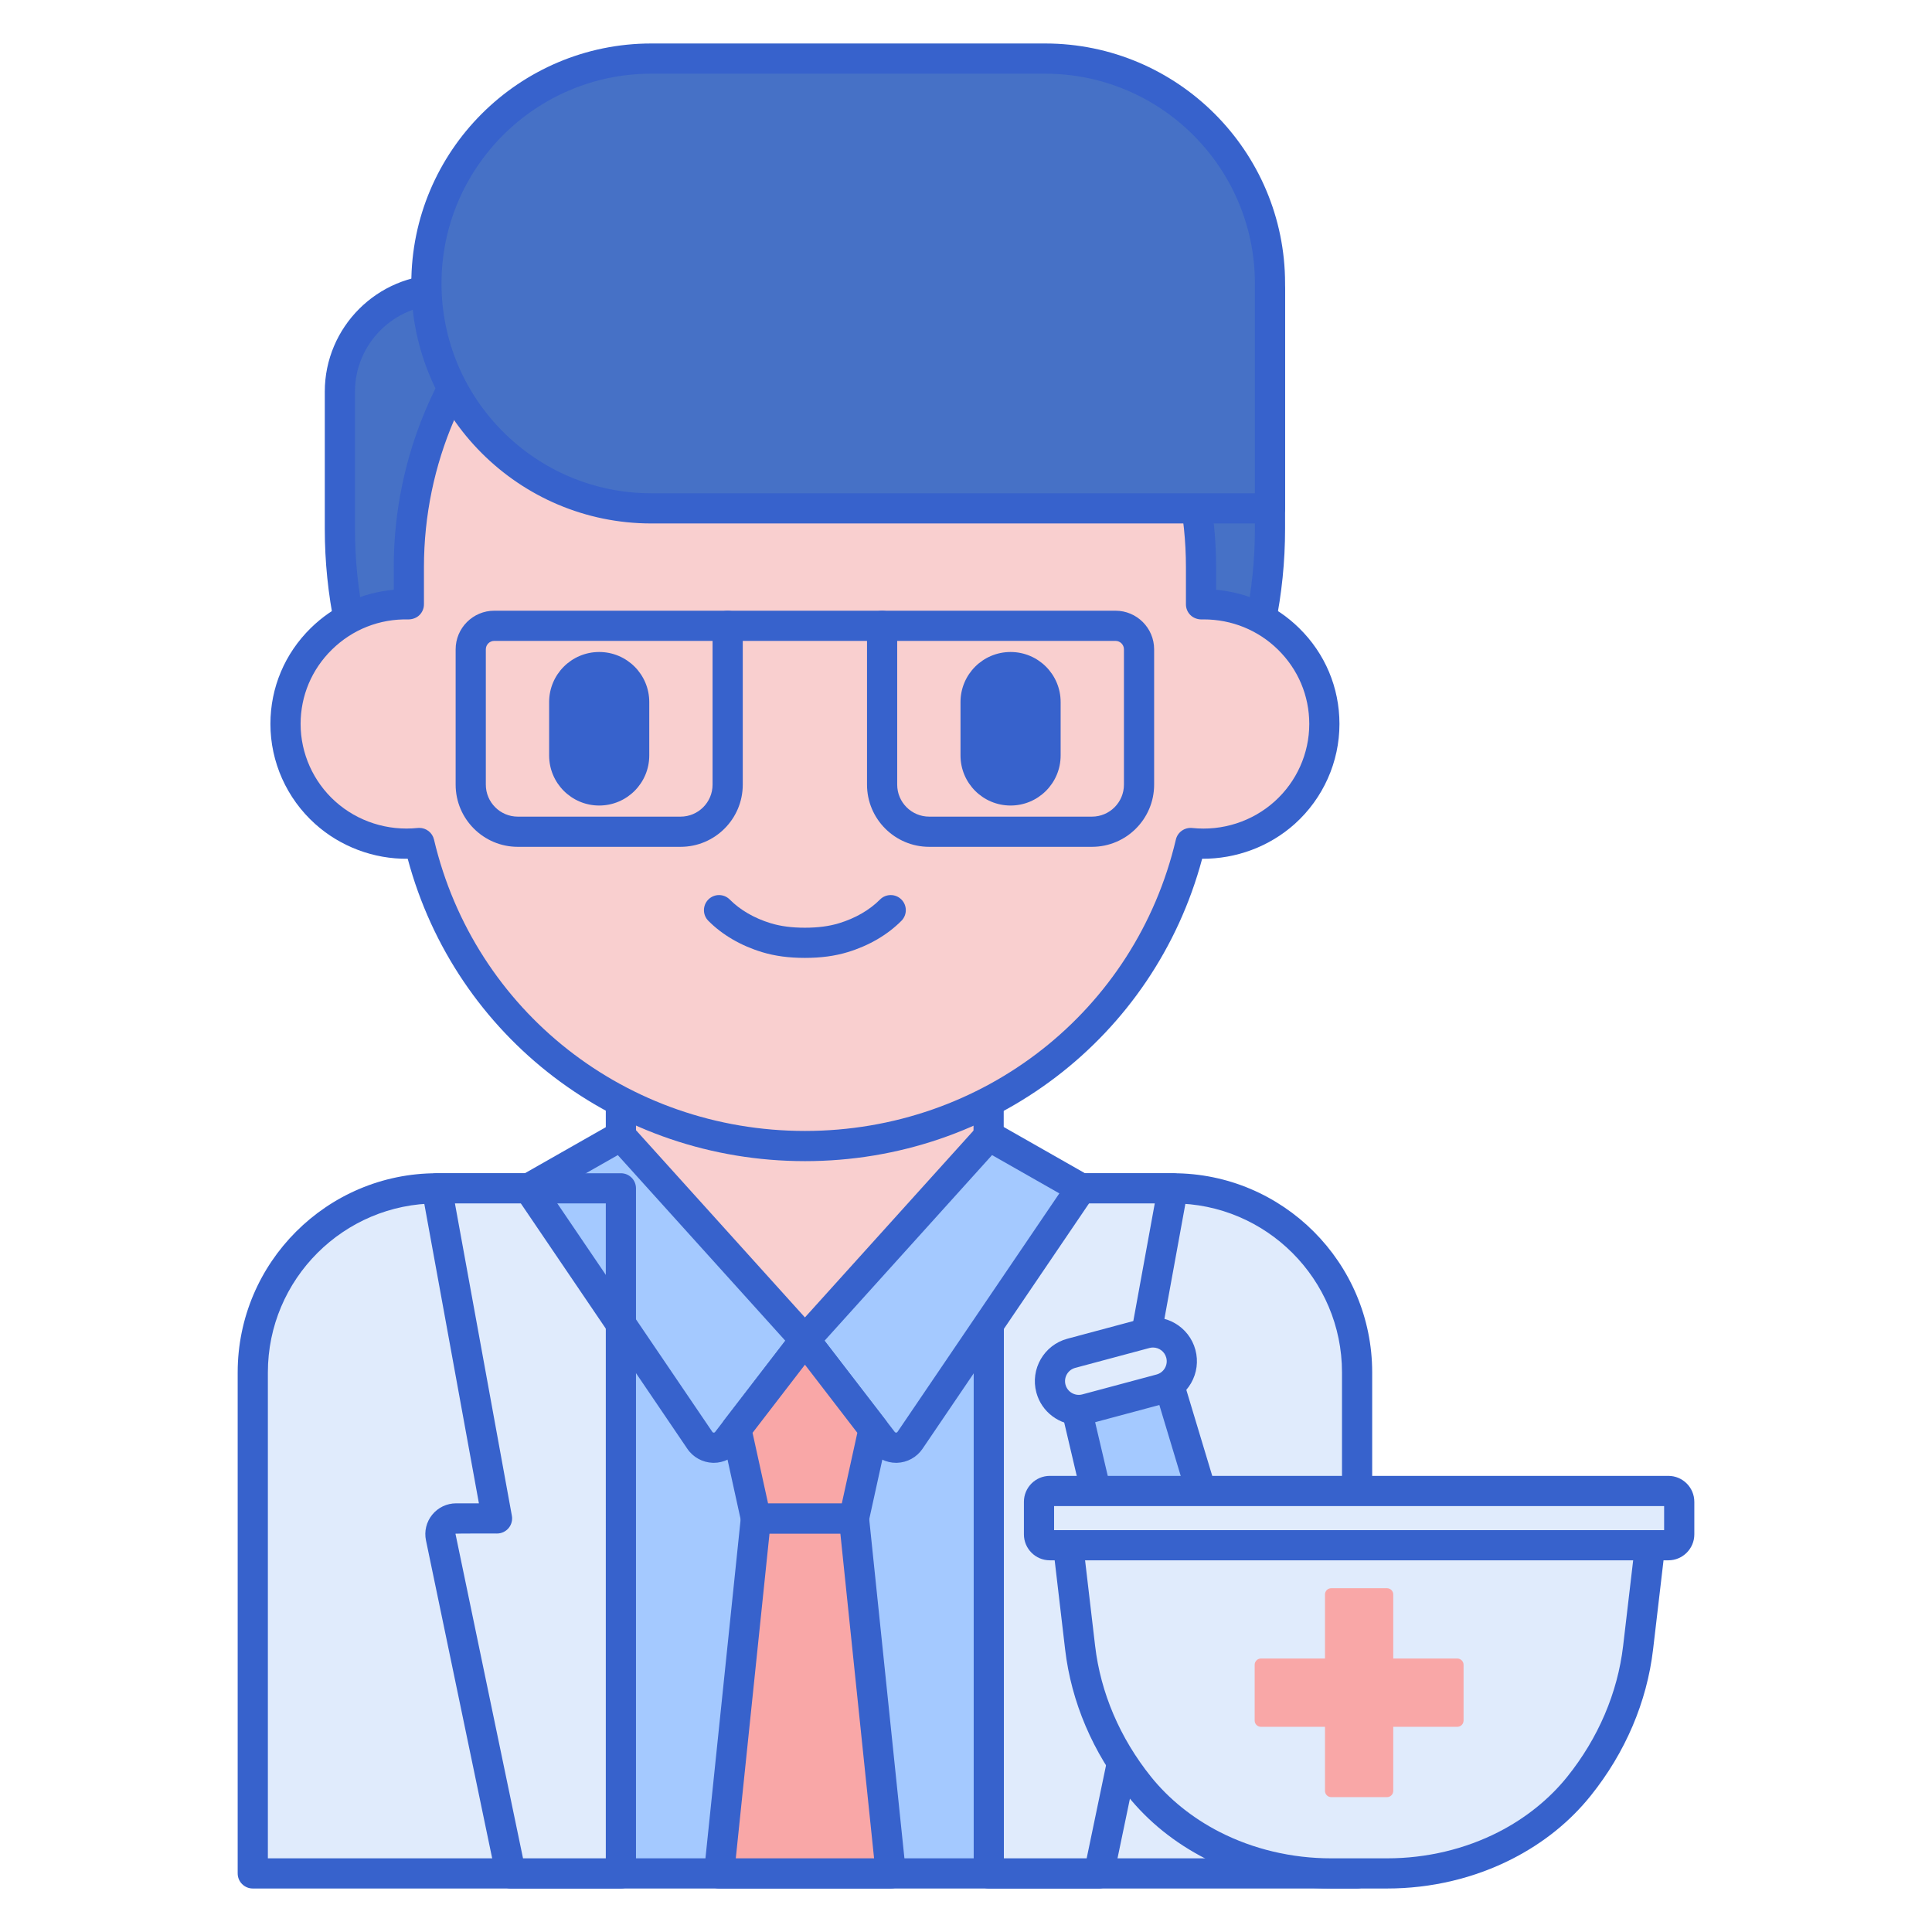 <svg id="Layer_1" enable-background="new 0 0 256 256" height="512" viewBox="0 0 256 256" width="512" xmlns="http://www.w3.org/2000/svg"><g><g><g><g><g><g><path d="m155.434 157.461h-97.552c-13.469 0-24.388 10.919-24.388 24.388v43.151 23.236h146.328v-23.236-43.151c0-13.469-10.919-24.388-24.388-24.388z" fill="#e0ebfc"/></g></g></g></g><g><g><g><g><path d="m131.02 175.436h-22.453l-1.909 2.115-1.909-2.115h-22.477v72.801h48.748z" fill="#a4c9ff"/></g></g></g></g><g><g><g><g><path d="m82.272 139.613-.001 10.91 24.387 27.028 24.386-27.028-.047-10.91z" fill="#f9cfcf"/></g></g></g></g><g><g><g><g><path d="m179.822 250.237h-146.328c-1.104 0-2-.896-2-2v-66.387c0-14.551 11.838-26.389 26.388-26.389h22.39v-15.848c0-1.104.896-2 2-2h48.725c1.104 0 2 .896 2 2v15.848h22.437c14.55 0 26.388 11.838 26.388 26.389v66.388c0 1.104-.895 1.999-2 1.999zm-144.328-4h142.328v-64.387c0-12.345-10.043-22.389-22.388-22.389h-24.437c-1.104 0-2-.896-2-2v-15.848h-44.725v15.848c0 1.104-.896 2-2 2h-24.39c-12.345 0-22.388 10.044-22.388 22.389z" fill="#3762cc"/></g></g></g></g><g><g><g><g><path d="m131.021 248.237v-90.776h24.39l-7.975 43.738h5.419c1.319 0 2.304 1.212 2.035 2.503l-9.273 44.535z" fill="#e0ebfc"/></g></g></g></g><g><g><g><g><path d="m145.616 250.237h-14.596c-1.104 0-2-.896-2-2v-90.776c0-1.104.896-2 2-2h24.39c.593 0 1.156.264 1.536.719.38.456.539 1.057.432 1.64l-7.545 41.38h3.021c1.233 0 2.387.549 3.165 1.506s1.08 2.198.828 3.405l-9.273 44.534c-.193.927-1.011 1.592-1.958 1.592zm-12.595-4h10.969l8.941-42.942-.077-.096h-5.418c-.593 0-1.156-.264-1.536-.719-.38-.456-.539-1.057-.432-1.64l7.545-41.38h-19.993v86.777z" fill="#3762cc"/></g></g></g></g><g><g><g><g><path d="m106.658 131.681c-34.033 0-61.622-27.589-61.622-61.622v-18.159c0-7.463 6.05-13.514 13.514-13.514h109.73v31.673c0 34.033-27.589 61.622-61.622 61.622z" fill="#4671c6"/></g></g></g></g><g><g><g><g><path d="m106.658 133.682c-35.082 0-63.622-28.541-63.622-63.622v-18.16c0-8.555 6.959-15.514 15.514-15.514h109.73c1.104 0 2 .896 2 2v31.674c0 35.081-28.54 63.622-63.622 63.622zm-48.108-93.296c-6.349 0-11.514 5.165-11.514 11.514v18.16c0 32.876 26.747 59.622 59.622 59.622s59.622-26.746 59.622-59.622v-29.674z" fill="#3762cc"/></g></g></g></g><g><g><g><g><path d="m159.142 80.078v-4.914c0-28.725-23.498-52.011-52.484-52.011-28.986 0-52.484 23.286-52.484 52.011v4.914c-9.113-.185-16.344 7.075-16.344 15.851 0 9.371 8.181 16.783 17.73 15.774 5.416 23.011 26.231 40.155 51.098 40.155 24.868 0 45.682-17.146 51.098-40.155 9.536 1.008 17.73-6.39 17.73-15.774 0-8.78-7.236-16.036-16.344-15.851z" fill="#f9cfcf"/></g></g></g></g><g><g><g><g><path d="m106.651 126.926c-2.13 0-3.988-.25-5.679-.765-2.806-.853-5.267-2.289-7.115-4.152-.778-.784-.772-2.051.012-2.828.784-.778 2.05-.772 2.828.012 1.383 1.395 3.264 2.481 5.438 3.143 1.308.397 2.785.591 4.515.591s3.208-.193 4.515-.591c2.174-.661 4.055-1.748 5.439-3.143.778-.784 2.044-.79 2.829-.012s.789 2.044.011 2.828c-1.849 1.864-4.309 3.3-7.115 4.152-1.689.515-3.547.765-5.678.765z" fill="#3762cc"/></g></g></g></g><g><g><g><g><path d="m133.906 106.737c-3.664 0-6.634-2.97-6.634-6.634v-7.076c0-3.664 2.97-6.634 6.634-6.634 3.664 0 6.634 2.97 6.634 6.634v7.076c0 3.664-2.97 6.634-6.634 6.634z" fill="#3762cc"/></g></g></g></g><g><g><g><g><path d="m79.397 106.737c-3.664 0-6.634-2.97-6.634-6.634v-7.076c0-3.664 2.97-6.634 6.634-6.634 3.664 0 6.634 2.97 6.634 6.634v7.076c0 3.664-2.97 6.634-6.634 6.634z" fill="#3762cc"/></g></g></g></g><g><g><g><g><path d="m106.658 153.857c-24.886 0-46.292-16.39-52.634-40.066-4.491.052-8.916-1.598-12.28-4.626-3.758-3.381-5.913-8.206-5.913-13.236 0-4.815 1.903-9.332 5.357-12.717 2.995-2.935 6.838-4.693 10.986-5.063v-2.985c0-29.781 24.441-54.011 54.484-54.011s54.484 24.229 54.484 54.011v2.985c4.149.369 7.991 2.129 10.986 5.063 3.455 3.385 5.357 7.901 5.357 12.717 0 5.03-2.155 9.854-5.912 13.235-3.366 3.027-7.797 4.653-12.282 4.627-6.341 23.677-27.747 40.066-52.633 40.066zm-51.096-44.155c.918 0 1.731.631 1.945 1.542 5.352 22.734 25.563 38.613 49.151 38.613s43.799-15.879 49.151-38.613c.231-.98 1.153-1.627 2.157-1.531 3.994.425 7.975-.861 10.932-3.522 2.916-2.623 4.587-6.363 4.587-10.262 0-3.731-1.476-7.233-4.157-9.859-2.636-2.583-6.122-3.995-9.845-3.995-.101 0-.2.001-.301.004-.518-.004-1.056-.195-1.44-.571s-.6-.892-.6-1.429v-4.915c0-27.576-22.647-50.011-50.484-50.011s-50.484 22.434-50.484 50.01v4.915c0 .537-.216 1.053-.6 1.429s-.921.563-1.44.571c-3.854-.095-7.44 1.339-10.146 3.99-2.681 2.627-4.157 6.129-4.157 9.86 0 3.898 1.672 7.639 4.588 10.263 2.957 2.66 6.946 3.938 10.931 3.521.071-.006.142-.01.212-.01z" fill="#3762cc"/></g></g></g></g><g><g><g><g><path d="m82.272 248.237v-90.776h-24.39l7.975 43.738h-5.419c-1.319 0-2.304 1.212-2.035 2.503l9.273 44.535z" fill="#e0ebfc"/></g></g></g></g><g><g><g><g><path d="m113.155 201.199h-6.497-6.497l-4.883 47.038h11.38 11.381z" fill="#f9a7a7"/></g></g></g></g><g><g><g><g><path d="m82.271 150.523 24.386 27.027-10.315 13.41c-.925 1.203-2.756 1.148-3.608-.107l-22.658-33.392z" fill="#a4c9ff"/></g></g></g></g><g><g><g><g><path d="m94.576 193.83c-.042 0-.083 0-.125-.002-1.352-.04-2.613-.732-3.373-1.852l-22.658-33.392c-.313-.462-.419-1.033-.293-1.576.126-.544.474-1.01.958-1.285l12.195-6.938c.817-.466 1.846-.299 2.474.398l24.386 27.027c.647.717.689 1.794.101 2.56l-10.315 13.41c-.798 1.04-2.043 1.65-3.35 1.65zm-21.63-35.7 21.443 31.601c.017.024.065.097.181.1.138-.007.169-.065.187-.089l9.299-12.089-22.193-24.596z" fill="#3762cc"/></g></g></g></g><g><g><g><g><path d="m118.039 250.237h-22.761c-.566 0-1.106-.24-1.485-.661-.379-.42-.563-.982-.504-1.545l4.883-47.038c.106-1.02.965-1.794 1.989-1.794h12.994c1.024 0 1.883.774 1.989 1.794l4.883 47.038c.059.563-.125 1.125-.504 1.545-.378.421-.918.661-1.484.661zm-20.543-4h18.324l-4.468-43.038h-9.388z" fill="#3762cc"/></g></g></g></g><g><g><g><g><path d="m168.28 67.362h-81.979c-16.458 0-29.799-13.342-29.799-29.799 0-16.458 13.342-29.799 29.799-29.799h52.18c16.458 0 29.799 13.342 29.799 29.799z" fill="#4671c6"/></g></g></g></g><g><g><g><g><path d="m168.28 69.361h-81.979c-17.534 0-31.799-14.265-31.799-31.799s14.265-31.8 31.799-31.8h52.18c17.534 0 31.799 14.266 31.799 31.8v29.799c0 1.105-.895 2-2 2zm-81.979-59.598c-15.329 0-27.799 12.471-27.799 27.8 0 15.328 12.471 27.799 27.799 27.799h79.979v-27.799c0-15.329-12.471-27.8-27.799-27.8z" fill="#3762cc"/></g></g></g></g><g><g><g><g><path d="m90.182 112.209h-21.57c-4.542 0-8.237-3.695-8.237-8.237v-17.932c0-2.822 2.296-5.118 5.119-5.118h30.926c1.104 0 2 .896 2 2v21.05c-.001 4.542-3.696 8.237-8.238 8.237zm-24.688-27.287c-.617 0-1.119.502-1.119 1.118v17.932c0 2.337 1.901 4.237 4.237 4.237h21.57c2.336 0 4.237-1.9 4.237-4.237v-19.05z" fill="#3762cc"/></g></g></g></g><g><g><g><g><path d="m144.691 112.209h-21.57c-4.542 0-8.237-3.695-8.237-8.237v-21.05c0-1.104.896-2 2-2h30.926c2.822 0 5.118 2.296 5.118 5.118v17.932c0 4.542-3.695 8.237-8.237 8.237zm-25.807-27.287v19.05c0 2.337 1.901 4.237 4.237 4.237h21.57c2.336 0 4.237-1.9 4.237-4.237v-17.932c0-.616-.501-1.118-1.118-1.118z" fill="#3762cc"/></g></g></g></g><g><g><g><g><path d="m116.884 84.922h-20.465c-1.104 0-2-.896-2-2s.896-2 2-2h20.464c1.104 0 2 .896 2 2s-.895 2-1.999 2z" fill="#3762cc"/></g></g></g></g><g><g><g><g><path d="m131.044 150.523-24.386 27.027 10.315 13.41c.925 1.203 2.756 1.148 3.608-.107l22.658-33.392z" fill="#a4c9ff"/></g></g></g></g><g><g><g><g><path d="m118.738 193.83c-1.307 0-2.552-.61-3.351-1.65l-10.315-13.409c-.588-.766-.546-1.843.101-2.56l24.386-27.027c.628-.697 1.658-.864 2.474-.398l12.195 6.938c.485.275.832.741.958 1.285.126.543.021 1.114-.293 1.576l-22.658 33.392c-.759 1.119-2.021 1.812-3.373 1.852-.041.001-.082.001-.124.001zm-9.479-16.178 9.299 12.089c.018.024.103.104.186.089.116-.003.165-.075.181-.1l21.443-31.601-8.917-5.073z" fill="#3762cc"/></g></g></g></g><g><g><g><g><path d="m97.563 189.375 9.095-11.824 9.095 11.824-2.598 11.824h-12.994z" fill="#f9a7a7"/></g></g></g></g><g><g><g><g><path d="m113.155 203.199h-12.994c-.939 0-1.752-.653-1.954-1.57l-2.599-11.824c-.126-.577.008-1.181.368-1.649l9.096-11.824c.379-.492.964-.78 1.585-.78.621 0 1.207.288 1.585.78l9.095 11.824c.36.469.495 1.072.368 1.649l-2.599 11.824c-.199.917-1.012 1.57-1.951 1.57zm-11.385-4h9.777l2.054-9.344-6.942-9.024-6.942 9.024z" fill="#3762cc"/></g></g></g></g><path d="m82.272 155.461h-24.39c-.593 0-1.156.264-1.536.719-.38.456-.539 1.057-.432 1.64l7.545 41.38h-3.021c-1.233 0-2.386.549-3.165 1.505-.778.957-1.081 2.198-.829 3.405l9.273 44.535c.193.928 1.011 1.593 1.958 1.593h14.596c1.104 0 2-.896 2-2v-90.776c.001-1.106-.895-2.001-1.999-2.001zm-2 90.776h-10.969c-.023-.112-8.935-42.903-8.954-43.016.14-.035 5.364-.022 5.508-.022.593 0 1.156-.264 1.536-.719.38-.456.539-1.057.432-1.64l-7.545-41.38h19.992z" fill="#3762cc"/></g><g><g><g><g><g><g><path d="m154.387 181.785c-4.046 1.084-8.09 2.168-12.132 3.251l10.045 42.734c3.186-.854 11.532-3.09 14.755-3.954z" fill="#a4c9ff"/></g></g></g></g><g><g><g><g><path d="m152.3 229.771c-.358 0-.713-.097-1.026-.283-.465-.278-.797-.732-.92-1.259l-10.045-42.734c-.248-1.052.385-2.11 1.429-2.39l12.132-3.251c1.045-.282 2.12.319 2.433 1.354l12.668 42.031c.156.519.096 1.077-.168 1.551-.263.473-.707.818-1.229.958l-14.754 3.954c-.172.046-.346.069-.52.069zm-7.654-43.305 9.129 38.839 10.77-2.886-11.513-38.2z" fill="#3762cc"/></g></g></g></g><g><g><g><g><path d="m153.767 184.06-9.837 2.636c-2.037.546-4.131-.663-4.677-2.7-.546-2.037.663-4.131 2.7-4.677l9.837-2.636c2.037-.546 4.131.663 4.677 2.7.546 2.037-.663 4.131-2.7 4.677z" fill="#e0ebfc"/></g></g></g></g><g><g><g><g><path d="m142.943 188.826c-2.569 0-4.926-1.717-5.622-4.313-.831-3.099 1.015-6.296 4.114-7.126l9.837-2.636c3.099-.829 6.296 1.015 7.126 4.114.402 1.501.196 3.069-.581 4.415s-2.032 2.309-3.534 2.711l-9.836 2.636c-.502.135-1.007.199-1.504.199zm9.835-10.273c-.156 0-.313.02-.471.062l-9.837 2.636c-.969.26-1.545 1.259-1.286 2.228.26.969 1.261 1.547 2.228 1.286l9.836-2.636c.469-.126.862-.427 1.105-.848s.307-.91.182-1.38c-.217-.812-.954-1.348-1.757-1.348z" fill="#3762cc"/></g></g></g></g><g><g><g><g><path d="m180.09 201.156h-38.981l2.013 17.164c.775 6.609 3.474 12.934 7.84 18.372 2.561 3.189 5.877 5.859 9.723 7.828 4.757 2.435 10.169 3.718 15.681 3.718h3.725 3.725c5.512 0 10.924-1.283 15.681-3.718 3.846-1.969 7.162-4.639 9.723-7.828 4.366-5.437 7.065-11.762 7.84-18.372l2.013-17.164z" fill="#e0ebfc"/></g></g></g></g><g><g><g><g><path d="m193.1 219.764h-8.487v-8.487c0-.458-.372-.83-.83-.83h-7.386c-.459 0-.83.372-.83.83v8.487h-8.487c-.459 0-.83.372-.83.831v7.386c0 .458.372.83.83.83h8.487v8.487c0 .458.372.831.83.831h7.386c.459 0 .83-.372.83-.831v-8.487h8.487c.459 0 .83-.372.83-.83v-7.386c0-.46-.372-.831-.83-.831z" fill="#f9a7a7"/></g></g></g></g><g><g><g><g><path d="m183.814 250.237h-7.45c-5.822 0-11.56-1.362-16.592-3.938-4.125-2.112-7.614-4.923-10.371-8.355-4.591-5.718-7.45-12.424-8.267-19.392l-2.013-17.163c-.066-.567.112-1.136.492-1.563.379-.427.923-.671 1.494-.671h77.962c.571 0 1.115.244 1.494.671.38.427.559.995.492 1.563l-2.013 17.164c-.817 6.968-3.676 13.673-8.267 19.391-2.756 3.433-6.246 6.243-10.371 8.355-5.029 2.576-10.767 3.938-16.59 3.938zm-40.457-47.082 1.751 14.931c.729 6.221 3.293 12.222 7.413 17.354 2.367 2.947 5.505 5.472 9.075 7.299 4.471 2.289 9.578 3.499 14.769 3.499h7.45c5.191 0 10.298-1.21 14.769-3.499 3.569-1.827 6.708-4.352 9.075-7.299 4.12-5.132 6.684-11.133 7.414-17.354l1.751-14.931z" fill="#3762cc"/></g></g></g></g><g><g><g><g><path d="m221.068 204.75h-81.957c-.794 0-1.438-.644-1.438-1.438v-4.314c0-.794.644-1.438 1.438-1.438h81.957c.794 0 1.438.644 1.438 1.438v4.314c0 .795-.644 1.438-1.438 1.438z" fill="#e0ebfc"/></g></g></g></g><g><g><g><g><path d="m221.068 206.75h-81.957c-1.896 0-3.438-1.542-3.438-3.438v-4.313c0-1.896 1.542-3.438 3.438-3.438h81.957c1.896 0 3.438 1.542 3.438 3.438v4.313c0 1.896-1.543 3.438-3.438 3.438zm-81.395-4h80.833v-3.188h-80.833z" fill="#3762cc"/></g></g></g></g></g></g></g></svg>